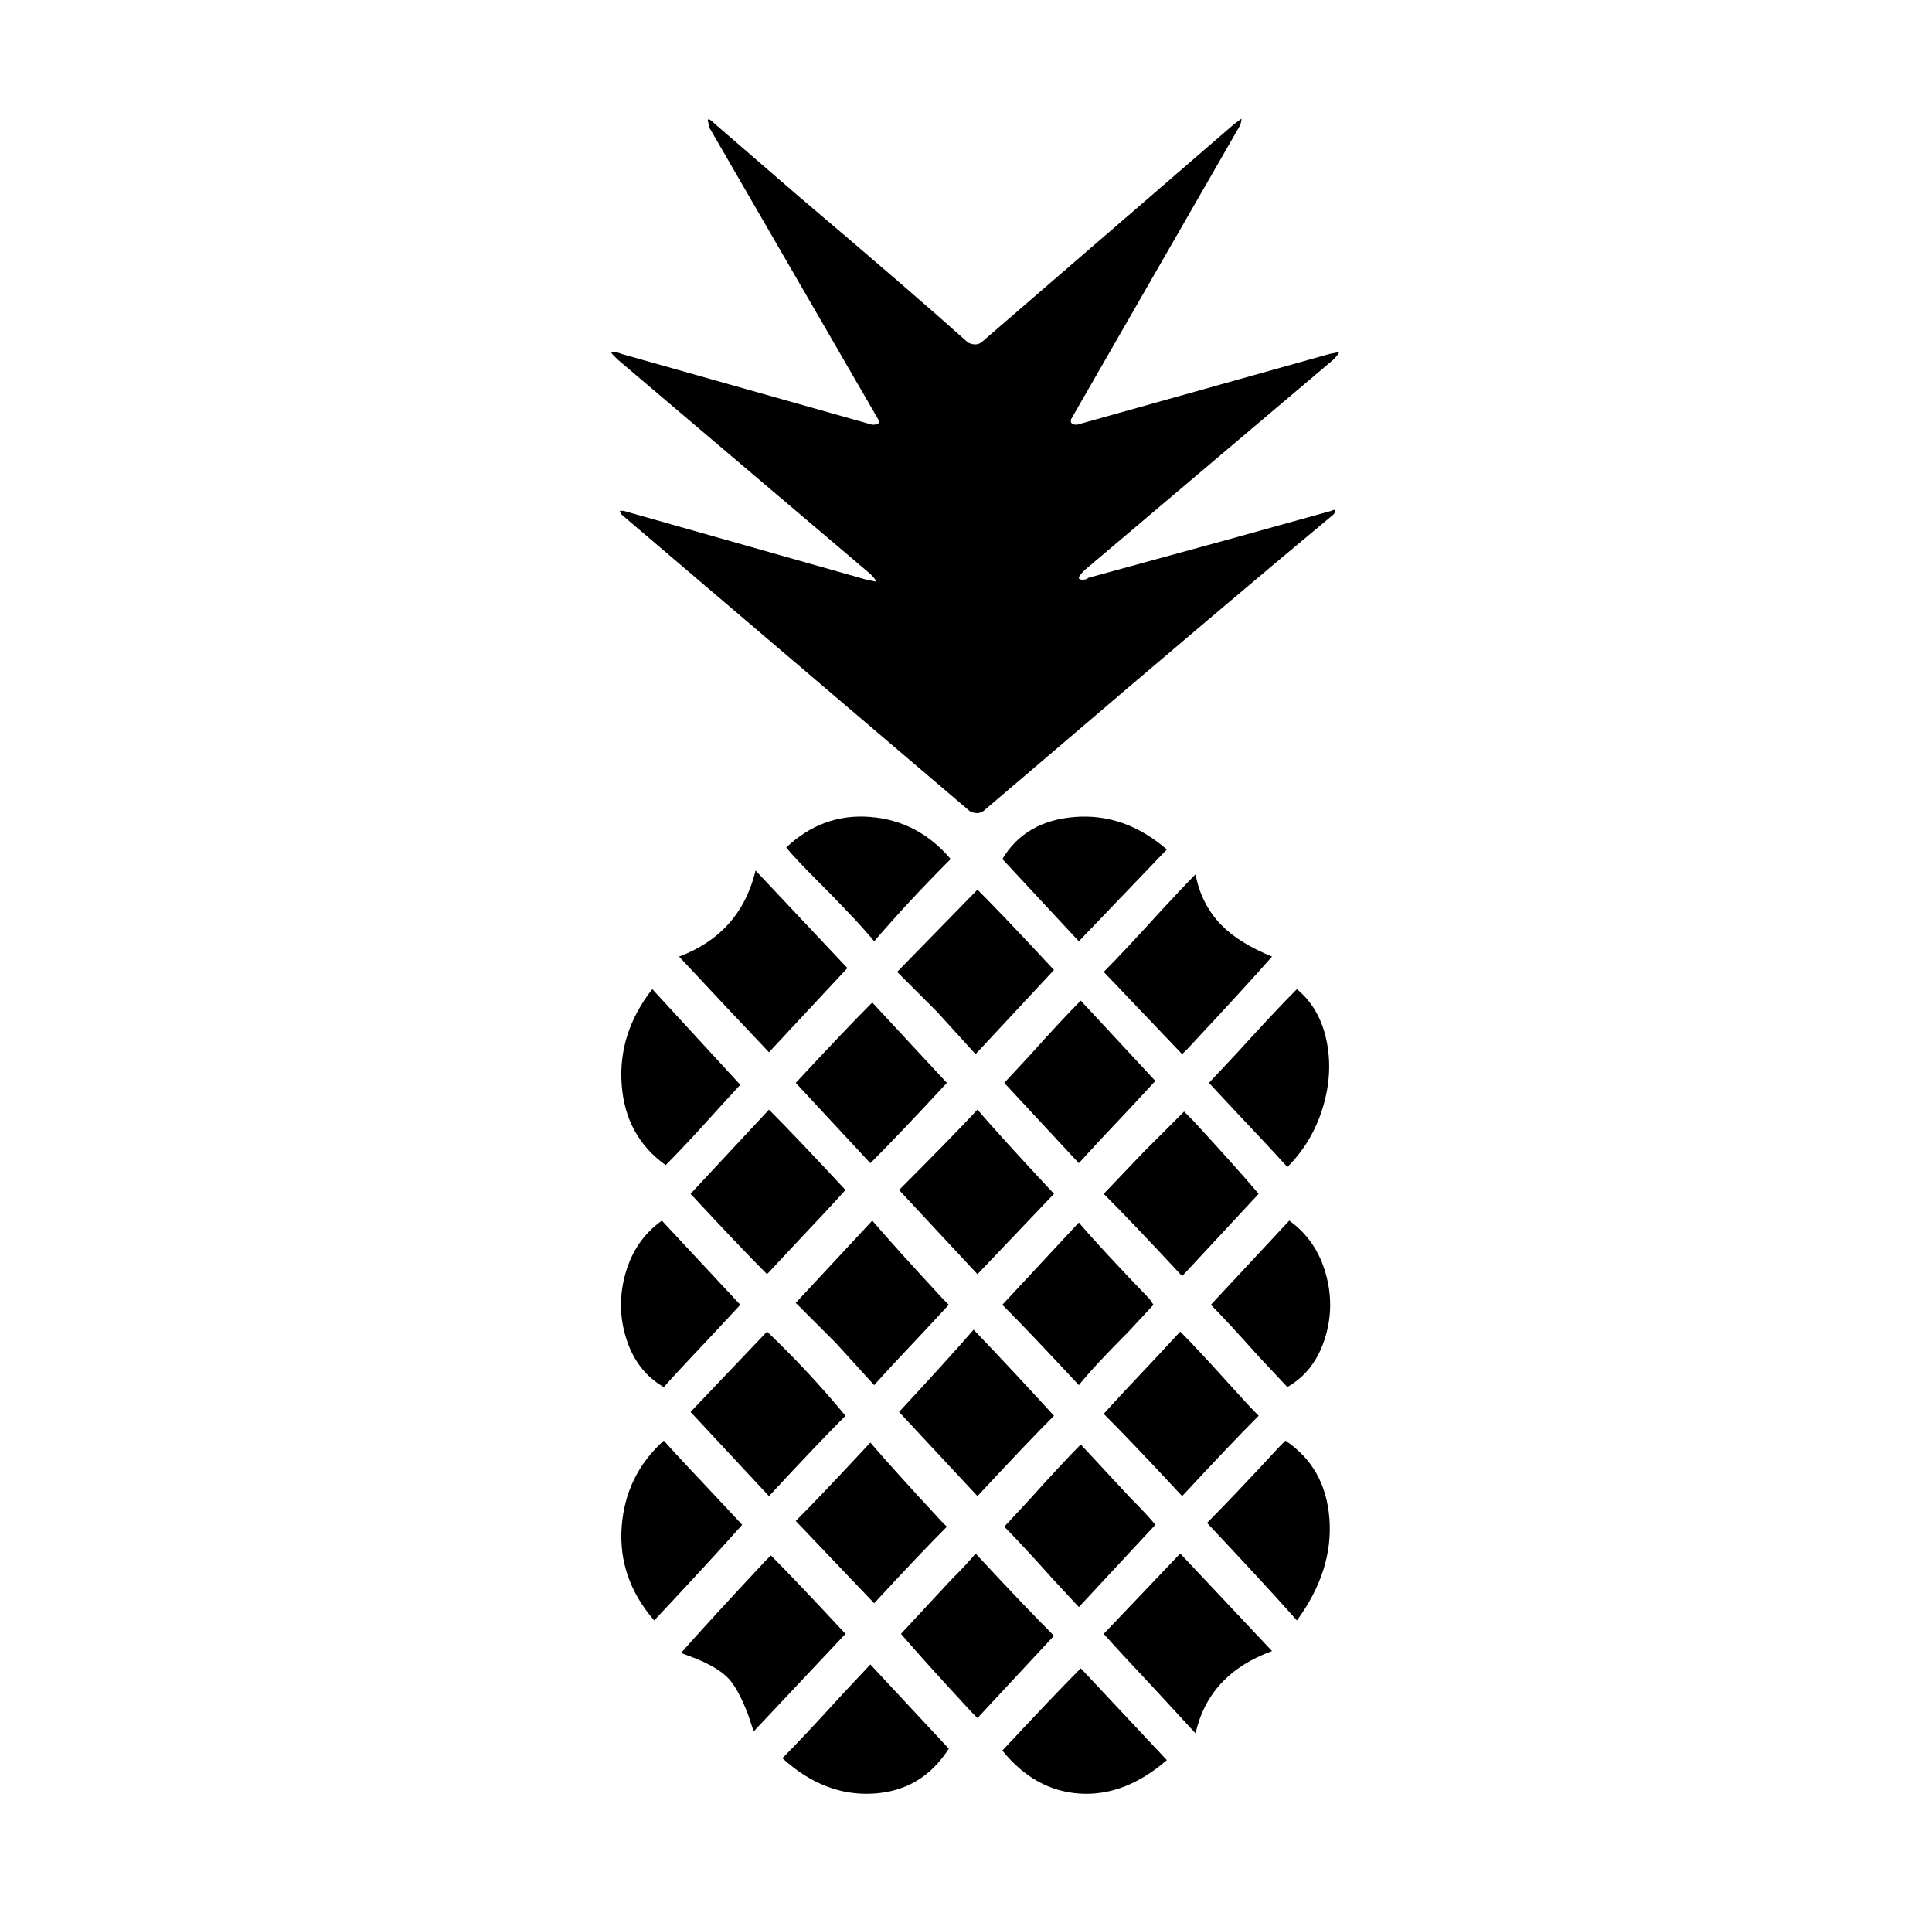 <svg xmlns="http://www.w3.org/2000/svg" viewBox="-10 0 1010 1000"><path d="m393 813-3 3q-29 31-44 48l8 3q12 5 17 10.5t10 18.5l3 9 48-51q-26-28-39-41zm174 41q8 9 24 26l24 26q7-31 40-43l-48-51zM345 500q28 30 47 50l41-44-48-51q-8 33-40 45zm270-43q-6 6-18 19-20 22-30 32l41 43 3-3q29-31 44-48-17-7-26-16-11-11-14-27zm-156 51 21 21 20 22 41-44q-26-28-40-42zm189 232q-5-5-14-15-18-20-27-29l-13 14q-18 19-27 29 15 15 41 43 26-28 40-42zm-148 72q-4 5-13 14l-26 28q12 14 37 41l3 3 40-43q-15-15-41-43zm41-72q-21-23-42-45-13 15-39 43l41 44q26-28 40-42zm-149 42q26-28 40-42-19-23-41-44l-40 42zm-41-158q26 28 40 42l14-15q18-19 27-29-26-28-40-42zm109-2q28 30 41 44l40-42q-28-30-40-44-14 15-41 42zm149-41-21 21-21 22q15 15 41 43l40-43q-11-13-34-38zM485 798l-3-3q-25-27-37-41-26 28-39 41l41 43q24-26 38-40zm109-1q-4-5-13-14l-26-28q-9 9-27 29l-13 14q9 9 26 28l13 14zm-40-73q8-10 26-28l13-14-2-3q-26-27-37-40l-40 43q14 14 40 42zm-148-43 21 21 20 22q8-9 26-28l13-14-3-3q-25-27-37-41zm149-158q-9 9-27 29l-13 14 39 42q9-10 27-29l13-14zm-149 43 39 42q16-16 40-42l-39-42q-14 14-40 42zm-7 353q22 20 47.5 18.5T486 914l-41-44-15 16q-20 22-31 33zm115-4q17 21 40.5 22.5T600 920l-45-48q-13 13-41 43zM337 753q-20 18-22 45t17 49q30-32 46-50l-14-15q-18-19-27-29zm325 0-3 3q-25 27-38 40 32 34 47 51 19-26 17-53t-23-41zM338 609q10-10 28-30l11-12-46-50q-18 23-16 50t23 42zm330-92q-11 11-31 33l-15 16 14 15q18 19 27 29 13-13 18.5-31t2-35-15.5-27zM337 725q9-10 27-29l13-14-41-44q-14 10-19 27.5t.5 34.5 19.5 25zm327-87q-28 30-41 44 8 8 25 27l15 16q14-8 19.5-25t.5-34.5-19-27.5zM401 443q5 6 15 16 22 22 31 33 18-21 40-43-17-20-42-22t-44 16zm113 6q14 15 40 43l46-48q-22-19-48-17t-38 22zm172-182-54 15-73 20q-1 1-3 1t-2-1 3-4l130-110q3-3 3-4l-5 1-132 37q-4 0-3-3l88-153q1-2 1-4l-4 3-132 114q-3 2-7 0-29-26-88-76l-44-38q-4-4-4-2l1 4 88 152q2 3-3 3l-131-37q-2-1-5-1-1 0 .5 1.5l2.5 2.5 132 112q3 3 3 4l-5-1-127-36h-2l1 2 182 155q4 2 7 0l27-23q103-88 156-132 1-1 1-2t-2 0z"/></svg>